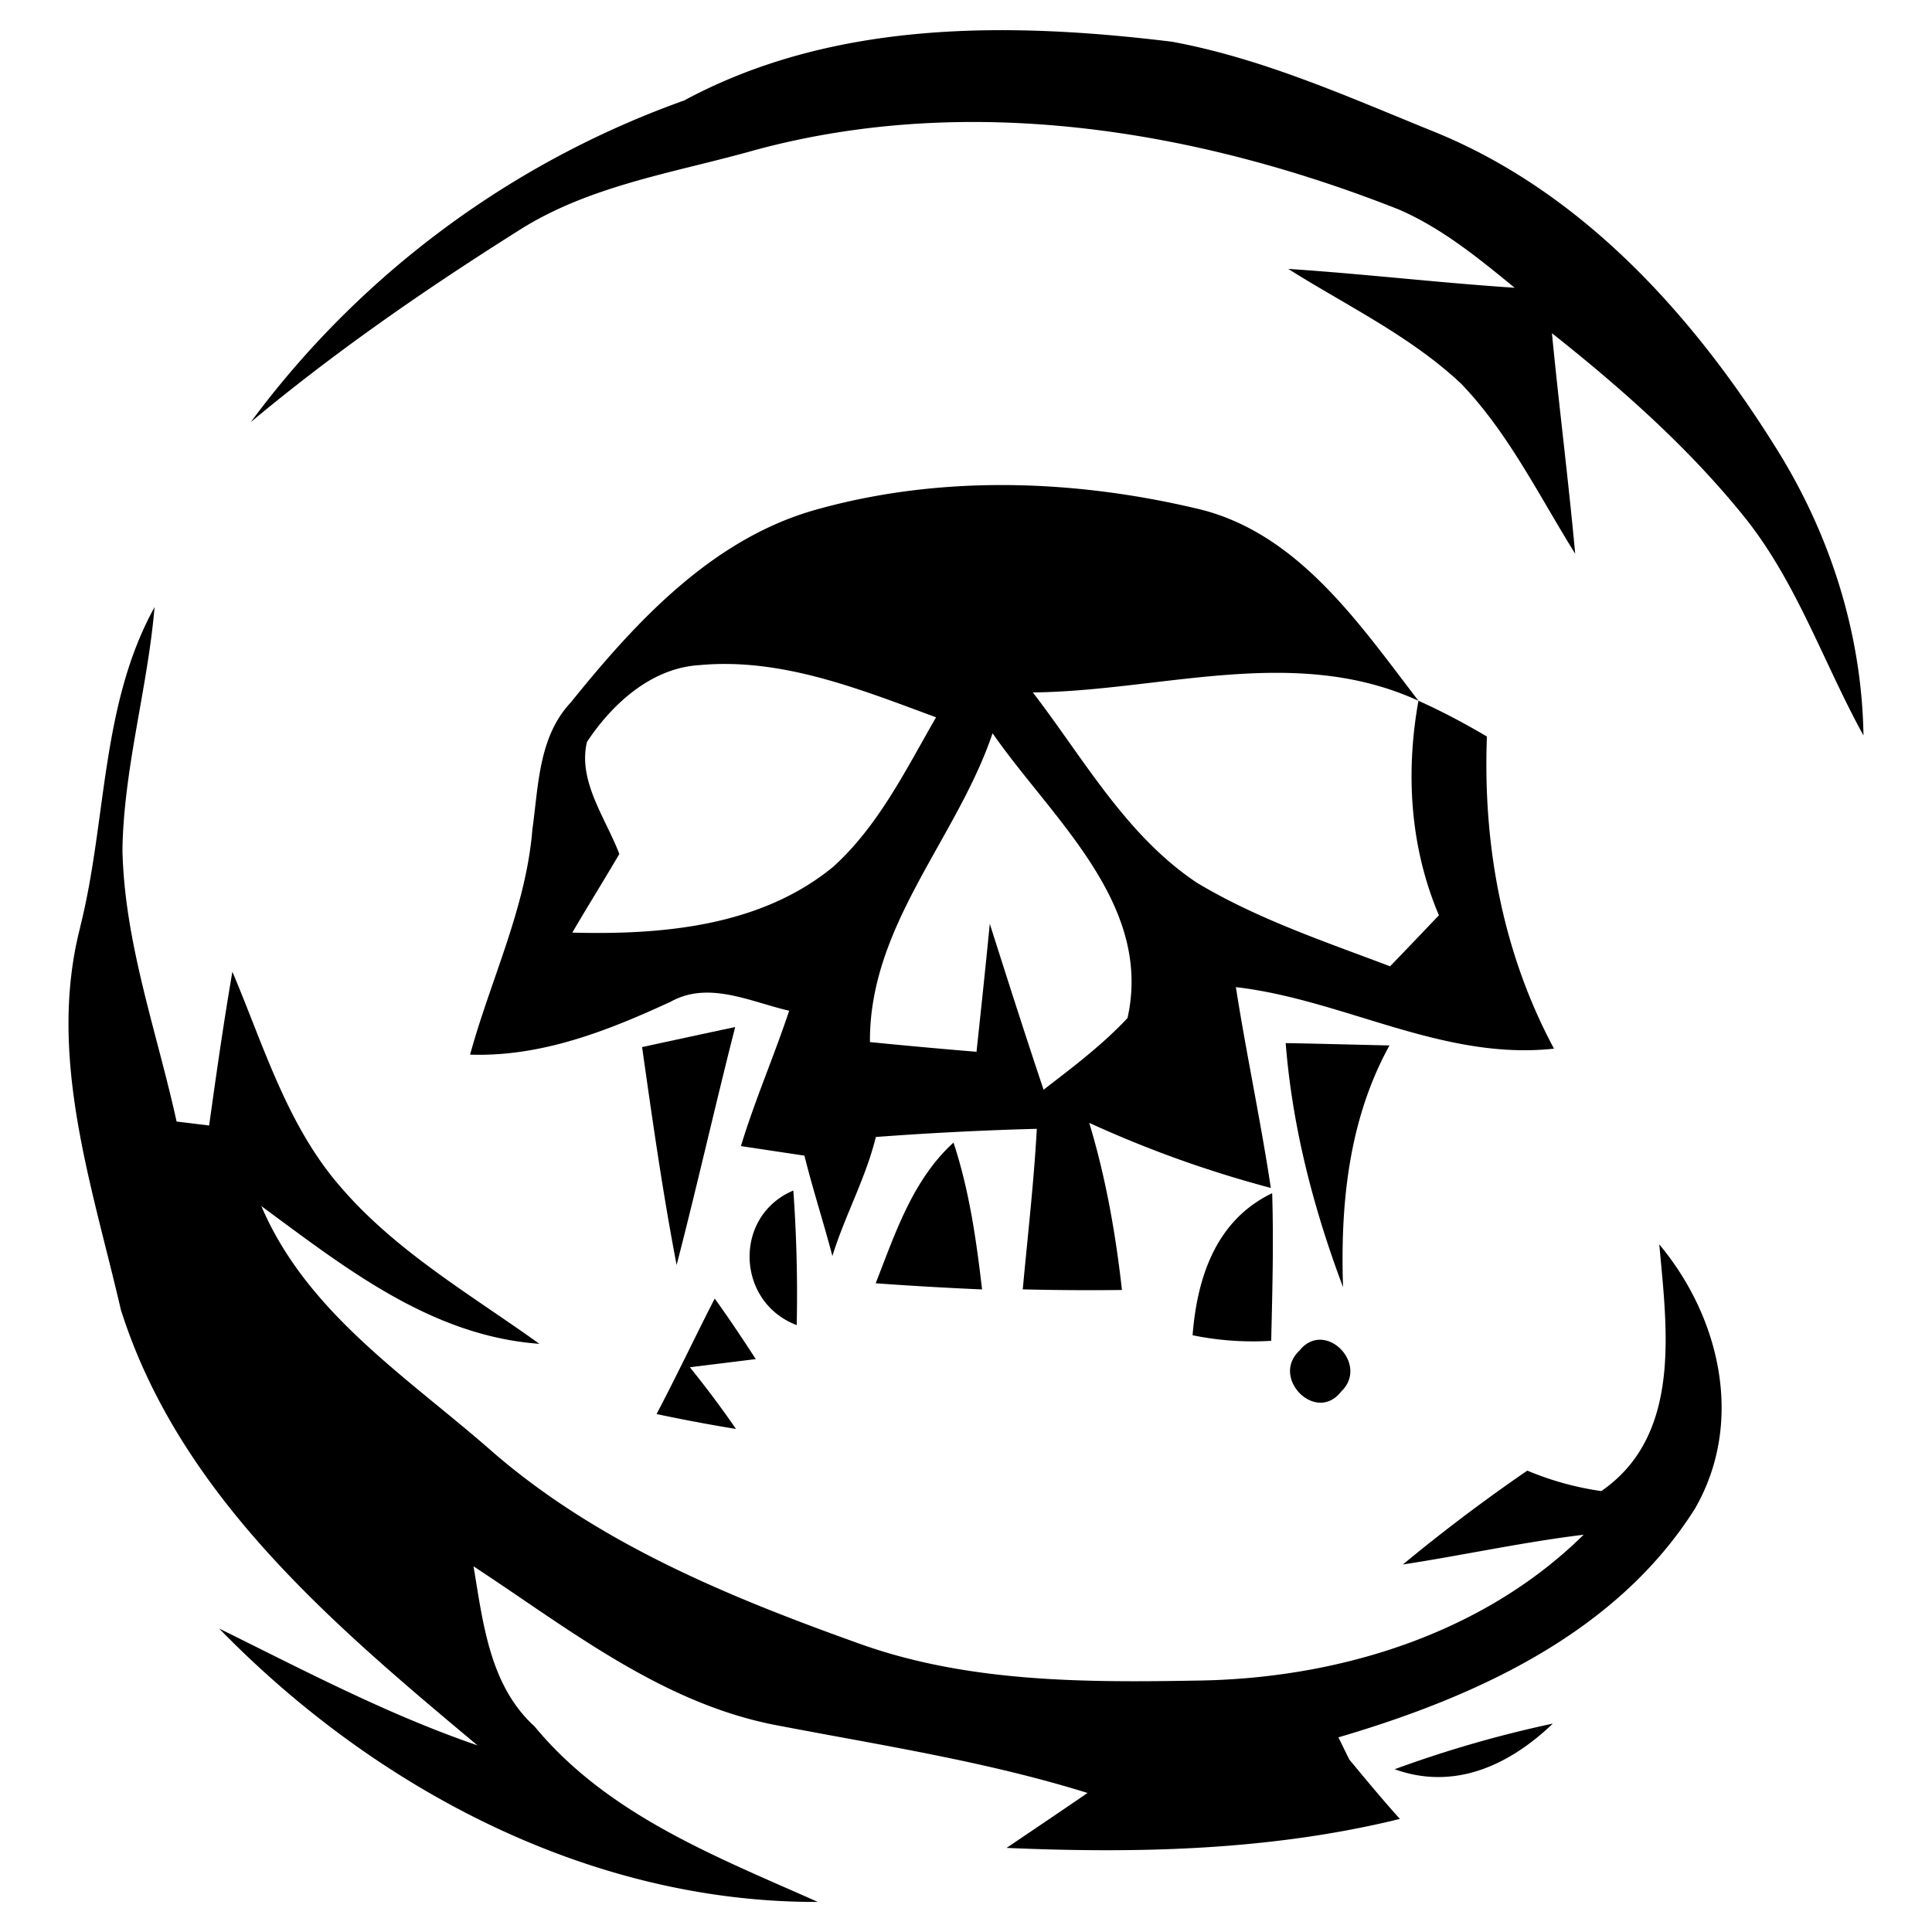 <svg t="1702445881832" class="icon" viewBox="0 0 1024 1024" version="1.1" xmlns="http://www.w3.org/2000/svg" p-id="1956" width="200" height="200"><path d="M362.624 53.248C441.728 10.656 534.272 11.488 621.152 22.112c48.48 8.928 93.824 29.44 139.36 47.872 77.952 31.776 136.736 96.864 180.48 166.912 28.832 45.664 45.856 98.752 46.688 152.928-21.152-38.4-35.232-80.896-62.784-115.392-29.664-36.928-65.312-68.48-102.336-97.824 3.776 39.008 8.736 77.824 12.32 116.864-19.136-30.624-35.232-63.84-60.48-90.144-26.912-25.248-60.704-41.344-91.616-60.8 40.064 2.624 79.936 7.36 120 9.984-19.136-15.68-38.592-31.648-61.536-41.536-107.392-42.4-227.84-62.048-340.992-31.456-42.688 12.096-88.128 18.624-126.112 43.136-49.024 30.912-96.768 63.936-141.248 101.088a491.072 491.072 0 0 1 229.728-170.496z" p-id="1957" fill="#000000"></path><path d="M432.48 270.144c65.536-18.4 135.68-16.192 201.632-0.64 53.536 12.32 86.24 60.992 117.696 101.92-65.632-30.08-136.096-5.152-204.384-4.416 27.04 35.136 49.44 75.936 87.104 100.96 31.968 19.136 67.52 31.04 102.24 44.192 8.64-8.928 17.248-17.984 25.888-27.04-15.264-35.968-17.76-75.296-10.848-113.696 12.416 5.568 24.512 12 36.288 18.944-2.208 57.44 8.192 114.432 35.552 165.44-59.104 6.432-111.392-25.984-168.608-32.608 5.568 35.552 13.152 70.784 18.528 106.432a599.84 599.84 0 0 1-96.256-34.496c8.736 28.832 13.984 58.592 17.344 88.576-17.568 0.224-35.136 0.096-52.576-0.32 2.624-28.384 5.888-56.704 7.456-85.088-28.512 0.736-56.896 2.208-85.312 4.32-5.376 21.888-16.416 41.664-23.04 63.104-4.64-17.76-10.4-35.328-14.816-53.216l-33.664-5.056c7.36-24.288 17.568-47.648 25.568-71.744-20.288-4.64-42.592-16-62.688-4.832-33.664 15.552-68.672 29.344-106.432 28.096 10.944-39.872 29.664-77.824 33.024-119.392 3.264-23.232 3.264-49.024 20.288-67.2 34.592-42.912 75.104-86.88 130.016-102.24z m-121.376 123.072c-4.96 20.832 9.984 40.48 17.152 59.424-8.192 13.984-16.736 27.648-24.928 41.664 47.744 1.248 99.712-3.264 138.208-34.816 24.096-21.76 38.592-51.552 54.592-79.296-40.192-14.816-81.824-31.776-125.6-27.648-25.344 1.568-46.08 20.512-59.424 40.704z m214.976-4.544c-18.944 55.968-65.408 101.696-64.992 163.648 18.816 1.888 37.664 3.584 56.48 5.152 2.432-22.624 4.832-45.216 7.04-67.84 9.376 29.44 18.72 58.784 28.512 87.936 15.36-11.872 31.136-23.68 44.48-37.984 13.568-60.704-40.192-105.824-71.52-150.944z" p-id="1958" fill="#000000"></path><path d="M42.464 491.456c14.208-56.288 10.72-117.6 39.456-169.664-3.68 43.136-16.32 85.184-17.024 128.64 1.056 49.344 18.208 96.256 28.704 144l17.248 2.112c3.776-27.232 7.68-54.496 12.32-81.504 16.512 38.912 28.832 81.216 57.12 113.792 29.44 34.4 69.216 57.312 105.6 83.424-57.536-4.192-102.88-40.288-147.36-72.992 24.288 57.024 78.048 91.072 122.848 130.528 55.968 48.384 125.28 76.768 194.176 101.408 56.896 20.416 118.336 20.608 178.08 19.552 74.464-0.832 151.776-24.096 205.728-77.312-32.096 3.904-63.744 10.848-95.808 15.776a921.472 921.472 0 0 1 65.952-49.76 158.72 158.72 0 0 0 39.232 10.848c42.912-29.664 34.72-86.048 30.72-130.752 32.384 38.816 45.216 94.336 18.944 140-41.664 66.176-116.64 100.032-189.024 121.28l5.792 11.776c8.832 10.624 17.568 21.248 26.816 31.456-68.064 16.736-138.72 18.4-208.48 15.36 14.304-9.664 28.704-19.36 42.912-29.12-54.368-16.928-110.656-25.44-166.4-36.192-60.16-12-108.96-51.104-159.04-83.936 5.056 29.984 8.512 63.2 32.384 84.896 38.72 46.912 96.256 68.992 150.112 92.992-120.64 0.416-234.56-59.84-317.344-144.928 45.024 22.208 89.408 45.664 136.96 61.952-76.352-63.84-157.888-132.544-189.024-230.88-15.264-66.048-39.136-134.528-21.568-202.688z" p-id="1959" fill="#000000"></path><path d="M340.32 554.976c16.512-3.584 32.928-7.136 49.344-10.624-10.72 41.952-20.192 84.256-31.04 126.112-7.36-38.272-12.832-76.896-18.304-115.488zM681.44 552.864c18.304 0.32 36.608 0.832 55.008 1.248-21.664 39.328-26.08 84.032-24.608 128.096-15.68-41.664-26.912-84.896-30.4-129.376zM464.128 680.16c10.4-26.496 19.552-54.784 41.248-74.56 8.32 25.152 12.096 51.552 15.136 77.824a1964.608 1964.608 0 0 1-56.384-3.264zM422.272 702.336c-32.192-12.192-33.76-57.856-1.792-71.328 1.696 23.68 2.304 47.424 1.792 71.328zM632.096 707.712c2.432-30.816 12.416-60.992 42.176-75.296 0.832 26.08 0.096 52.16-0.512 78.24a158.528 158.528 0 0 1-41.664-2.944zM348 749.472c10.624-20.192 20.416-40.928 30.816-61.216 7.584 10.528 14.72 21.248 21.76 32.096l-34.912 4.32c8.512 10.624 16.736 21.472 24.416 32.704-14.08-2.304-28.096-4.928-42.08-7.904zM688.608 716c13.472-17.152 37.344 7.04 22.304 21.472-13.344 17.344-37.536-7.136-22.304-21.472zM739.2 937.728a618.944 618.944 0 0 1 83.84-24.192c-22.944 21.984-52.064 35.648-83.84 24.192z" p-id="1960" fill="#000000"></path></svg>